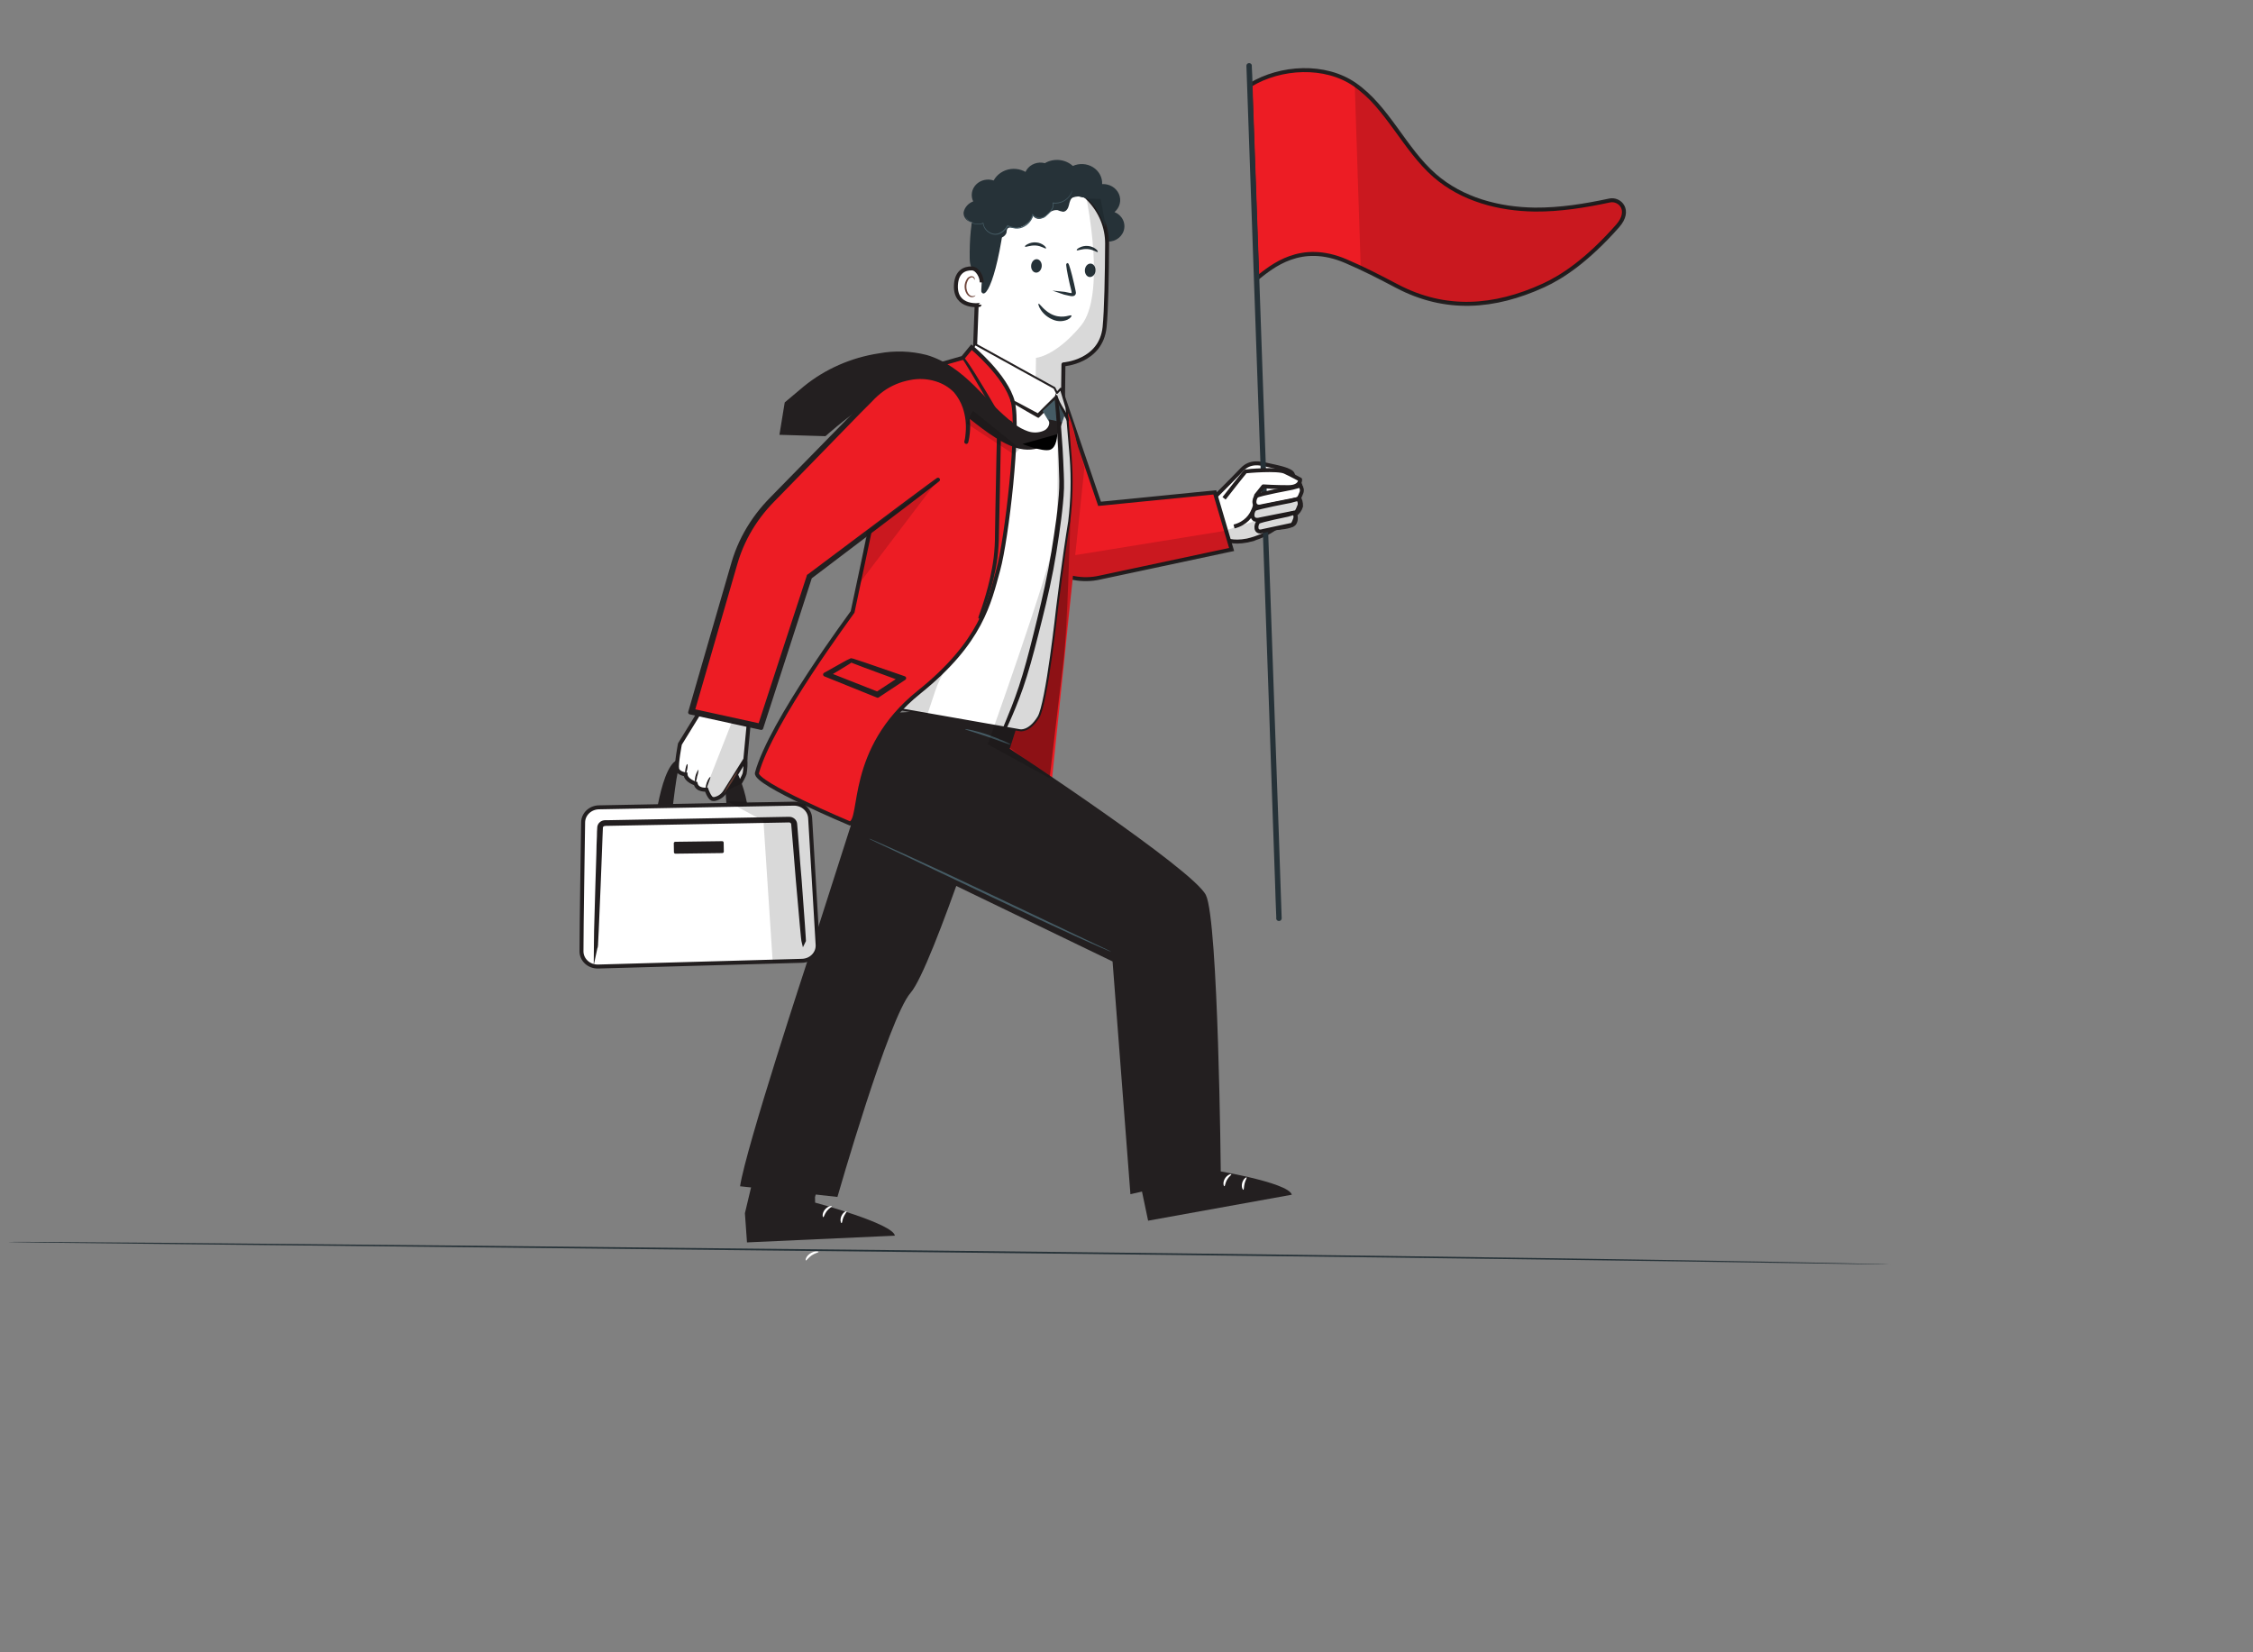<svg width="566" height="415" viewBox="0 0 566 415" fill="none" xmlns="http://www.w3.org/2000/svg">
<rect x="0" y="0" width="566" height="415" fill="#808080" stroke="none"/>
<path d="M320.411 132.629C320.723 132.633 324.372 132.449 325.147 131.509C325.367 131.181 325.498 130.808 325.531 130.421C325.563 130.034 325.494 129.646 325.332 129.289C326.073 128.766 326.604 128.022 326.841 127.177C326.888 126.298 326.639 125.427 326.132 124.688L326.539 123.596C327.122 122.003 326.317 121.238 326.317 121.238C325.593 120.711 325.059 119.987 324.787 119.165C324.484 117.945 320.511 117.279 318.583 116.835C316.535 116.369 314.082 115.771 311.993 117.967C309.191 120.907 304.483 125.557 304.483 125.557L307.848 135.487C307.848 135.487 309.509 136.528 313.344 135.781C315.904 135.197 318.31 134.124 320.411 132.629Z" fill="white" stroke="#231F20" stroke-linejoin="round"/>
<path d="M404.359 50.366C398.16 51.684 391.905 52.701 385.583 52.648C376.593 52.533 367.321 50.129 360.408 44.088C352.785 37.422 348.619 26.978 340.339 21.241C332.911 16.094 321.74 16.691 314.09 21.345L315.803 69.887C319.652 66.862 326.75 60.748 338.096 65.595C342.585 67.511 346.628 69.604 350.965 71.888C363.128 78.284 375.393 77.365 387.755 71.709C392.371 69.602 398.687 65.484 406.389 56.758C409.88 52.785 406.901 49.819 404.359 50.366Z" fill="#ED1C24" stroke="#231F20" stroke-miterlimit="10"/>
<path d="M321.988 230.765C321.919 228.668 321.842 226.613 321.772 224.544C321.588 219.236 321.408 213.932 321.234 208.634L320.418 185.509C320.094 176.128 319.764 166.742 319.43 157.352C319.067 147.099 318.704 136.846 318.341 126.593C317.978 116.341 317.616 106.055 317.254 95.737L316.252 66.895C315.961 58.776 315.674 50.66 315.393 42.547C315.185 36.736 314.98 30.926 314.778 25.12C314.68 22.323 314.649 19.591 314.484 16.829C314.485 16.71 314.487 16.591 314.488 16.473C314.482 16.302 314.404 16.141 314.271 16.024C314.138 15.908 313.962 15.846 313.781 15.852C313.6 15.858 313.429 15.932 313.306 16.057C313.183 16.181 313.117 16.347 313.124 16.518C313.194 18.415 313.261 20.312 313.325 22.208C313.511 27.367 313.692 32.529 313.868 37.692C314.142 45.298 314.41 52.906 314.673 60.516C315.008 69.837 315.336 79.157 315.657 88.478C316.02 98.703 316.383 108.93 316.746 119.159C317.109 129.463 317.471 139.763 317.833 150.057C318.169 159.732 318.51 169.402 318.855 179.068L319.689 203.702C319.894 209.639 320.103 215.576 320.313 221.514C320.416 224.45 320.483 227.378 320.623 230.308C320.621 230.475 320.619 230.643 320.617 230.804C320.638 230.962 320.721 231.108 320.851 231.212C320.98 231.316 321.145 231.371 321.315 231.366C321.484 231.361 321.646 231.297 321.768 231.186C321.889 231.075 321.963 230.925 321.974 230.765L321.988 230.765Z" fill="#263238"/>
<path d="M310.016 132.258C315.965 130.741 315.564 124.448 315.564 124.448L317.372 122.186C317.372 122.186 320.594 122.395 323.692 122.379C326.791 122.363 326.622 120.467 326.622 120.467C326.622 120.467 324.502 119.315 322.749 118.503C320.995 117.691 313.174 118.324 312.928 118.426C312.682 118.527 307.512 125.183 307.512 125.183" fill="white"/>
<path d="M310.016 132.258C315.965 130.741 315.564 124.448 315.564 124.448L317.372 122.186C317.372 122.186 320.594 122.395 323.692 122.379C326.791 122.363 326.622 120.467 326.622 120.467C326.622 120.467 324.502 119.315 322.749 118.503C320.995 117.691 313.174 118.324 312.928 118.426C312.682 118.527 307.512 125.183 307.512 125.183" stroke="#231F20" stroke-linejoin="round"/>
<path d="M305.182 123.686L276.236 126.564L267.277 100.282L258.069 138.65L263.792 142.678C265.564 143.925 267.605 144.787 269.771 145.203C271.936 145.62 274.172 145.581 276.318 145.089L309.408 138.036L305.182 123.686Z" fill="#ED1C24" stroke="#231F20" stroke-miterlimit="10"/>
<path d="M262.558 98.866L265.288 99.271L266.761 100.031C270.659 108.649 272.384 117.999 271.8 127.346L270.308 137.333L263.842 200.017L241.591 194.757L240.827 176.252L262.558 98.866Z" fill="#ED1C24"/>
<path opacity="0.3" d="M263.695 195.501C263.695 195.501 266.119 174.612 267.14 166.688C268.161 158.763 268.91 129.783 268.91 129.783C268.91 129.783 252.77 187.312 253.094 187.435C253.419 187.558 263.695 195.501 263.695 195.501Z" fill="black"/>
<path d="M207.643 290.235L204.748 300.717L204.776 302.103C204.776 302.103 224.398 307.375 224.81 310.409L187.658 312.099L187.137 304.764L191.274 287.415L207.643 290.235Z" fill="#231F20"/>
<path d="M205.634 314.486C205.632 314.653 204.741 314.775 203.895 315.365C203.05 315.955 202.611 316.683 202.449 316.625C202.286 316.567 202.462 315.577 203.531 314.885C204.6 314.193 205.665 314.325 205.634 314.486Z" fill="white"/>
<path d="M208.976 303.009C209.026 303.17 208.266 303.496 207.7 304.243C207.135 304.991 206.999 305.751 206.821 305.755C206.643 305.76 206.477 304.808 207.201 303.895C207.924 302.982 208.963 302.848 208.976 303.009Z" fill="white"/>
<path d="M211.42 307.247C211.256 307.287 210.955 306.458 211.368 305.506C211.78 304.554 212.586 304.124 212.673 304.286C212.76 304.448 212.265 304.945 211.914 305.73C211.563 306.515 211.605 307.221 211.42 307.247Z" fill="white"/>
<path d="M304.595 280.619L303.371 292.279L303.648 293.736C303.648 293.736 323.659 296.906 324.537 300.117L288.428 306.642L286.786 298.83L288.159 279.639L304.595 280.619Z" fill="#231F20"/>
<path d="M304.233 293.214C304.231 293.375 303.39 293.616 302.633 294.305C301.875 294.994 301.554 295.779 301.384 295.742C301.214 295.705 301.271 294.693 302.208 293.873C303.146 293.054 304.235 293.054 304.233 293.214Z" fill="white"/>
<path d="M309.34 294.991C309.412 295.146 308.703 295.563 308.247 296.375C307.792 297.186 307.775 297.962 307.597 297.987C307.419 298.013 307.112 297.087 307.703 296.088C308.294 295.089 309.298 294.83 309.34 294.991Z" fill="white"/>
<path d="M312.359 298.88C312.21 298.941 311.79 298.174 312.062 297.164C312.335 296.154 313.075 295.661 313.177 295.781C313.279 295.901 312.872 296.476 312.669 297.298C312.465 298.119 312.53 298.826 312.359 298.88Z" fill="white"/>
<path d="M277.585 60.628C278.581 60.812 279.612 60.643 280.482 60.153C281.352 59.663 281.997 58.886 282.295 57.973C282.593 57.06 282.522 56.074 282.096 55.207C281.669 54.339 280.917 53.65 279.985 53.273C280.648 52.718 281.111 51.98 281.309 51.164C281.506 50.348 281.429 49.494 281.087 48.721C280.745 47.947 280.156 47.293 279.402 46.85C278.648 46.406 277.766 46.195 276.88 46.246C276.919 45.411 276.726 44.581 276.322 43.837C275.917 43.092 275.315 42.459 274.573 42C273.831 41.541 272.976 41.272 272.091 41.218C271.206 41.164 270.322 41.328 269.526 41.694C268.604 40.853 267.411 40.327 266.136 40.199C264.862 40.071 263.579 40.349 262.493 40.989C261.646 40.763 260.744 40.801 259.923 41.098C259.101 41.394 258.404 41.933 257.934 42.634C257.464 43.335 257.247 44.16 257.316 44.987C257.384 45.815 257.734 46.599 258.314 47.224" fill="#263238"/>
<path d="M261.295 44.691L262.191 44.765C266.552 45.121 270.613 47.011 273.566 50.059C276.52 53.107 278.15 57.09 278.132 61.215C278.09 69.173 277.918 77.982 277.501 82.169C276.596 90.933 267.159 91.539 267.159 91.539L267.023 102.144L244.484 99.641L245.94 61.229C245.901 52.082 251.558 44.434 261.295 44.691Z" fill="white" stroke="#231F20" stroke-linejoin="round"/>
<path d="M275.21 67.942C275.198 68.871 274.529 69.61 273.795 69.593C273.061 69.577 272.501 68.801 272.542 67.865C272.584 66.93 273.223 66.197 273.964 66.214C274.705 66.23 275.259 67.006 275.21 67.942Z" fill="#263238"/>
<path d="M275.765 63.295C275.585 63.439 274.646 62.659 273.209 62.563C271.773 62.468 270.668 63.041 270.53 62.865C270.391 62.688 270.653 62.503 271.138 62.223C271.802 61.87 272.565 61.718 273.323 61.789C274.066 61.852 274.77 62.133 275.337 62.591C275.733 62.917 275.855 63.219 275.765 63.295Z" fill="#263238"/>
<path d="M261.708 66.832C261.659 67.768 261.026 68.507 260.285 68.484C259.544 68.46 258.991 67.692 259.04 66.763C259.089 65.834 259.721 65.088 260.455 65.111C261.188 65.135 261.749 65.903 261.708 66.832Z" fill="#263238"/>
<path d="M262.767 62.409C262.587 62.56 261.641 61.773 260.211 61.678C258.782 61.582 257.67 62.148 257.532 61.971C257.393 61.795 257.655 61.61 258.14 61.337C258.796 60.985 259.551 60.832 260.303 60.896C261.05 60.952 261.759 61.233 262.324 61.697C262.734 62.038 262.856 62.354 262.767 62.409Z" fill="#263238"/>
<path d="M266.281 73.417C267.065 73.486 267.841 73.615 268.603 73.803C268.958 73.877 269.343 73.924 269.418 73.814C269.494 73.703 269.49 73.416 269.427 73.115L268.962 71.215C268.345 68.517 267.98 66.312 268.143 66.314C268.306 66.316 268.945 68.518 269.563 71.223C269.702 71.889 269.843 72.519 269.976 73.122C270.017 73.402 270.153 73.739 269.861 74.001C269.66 74.135 269.412 74.189 269.169 74.153C268.962 74.129 268.756 74.089 268.556 74.033C267.78 73.89 267.019 73.684 266.281 73.417Z" fill="#263238" stroke="#263238" stroke-width="0.5" stroke-miterlimit="10"/>
<path d="M277.6 57.114C277.6 57.114 275.679 51.422 272.941 49.906C269.68 48.076 267.895 51.477 264.729 50.36C261.563 49.243 258.443 47.484 254.918 49.577C251.056 51.869 252.588 53.824 252.012 57.694C249.683 73.407 246.219 77.625 246.019 70.118C246.029 69.294 243.653 68.453 243.609 64.979C243.555 60.479 243.862 55.047 245.206 51.962C246.337 49.363 248.123 47.653 251.214 45.855C256.076 43.017 262.364 43.461 266.594 44.214C270.825 44.967 278.607 50.265 277.6 57.114Z" fill="#263238"/>
<path d="M246.623 70.95C246.685 69.595 245.556 67.394 244.111 67.424C242.362 67.402 240.342 68.208 240.151 71.566C239.815 77.578 246.298 76.669 246.314 76.536" fill="white"/>
<path d="M246.623 70.95C246.685 69.595 245.556 67.394 244.111 67.424C242.362 67.402 240.342 68.208 240.151 71.566C239.815 77.578 246.298 76.669 246.314 76.536" stroke="#231F20" stroke-linejoin="round"/>
<path d="M245.056 74.186C245.056 74.186 244.936 74.254 244.75 74.322C244.479 74.417 244.181 74.413 243.913 74.311C243.256 74.044 242.743 73.004 242.772 71.921C242.783 71.402 242.919 70.892 243.169 70.431C243.239 70.247 243.355 70.082 243.508 69.95C243.661 69.818 243.846 69.723 244.046 69.673C244.176 69.647 244.312 69.665 244.429 69.725C244.546 69.784 244.638 69.88 244.687 69.996C244.766 70.165 244.72 70.283 244.75 70.297C244.779 70.312 244.892 70.201 244.858 69.949C244.831 69.799 244.749 69.662 244.626 69.562C244.458 69.426 244.241 69.358 244.02 69.373C243.755 69.408 243.504 69.508 243.292 69.662C243.079 69.816 242.913 70.019 242.808 70.251C242.504 70.757 242.339 71.327 242.328 71.908C242.312 73.124 242.897 74.291 243.776 74.589C243.944 74.644 244.124 74.663 244.301 74.645C244.478 74.627 244.648 74.572 244.8 74.483C245.032 74.326 245.078 74.194 245.056 74.186Z" fill="#6F453A"/>
<path d="M247.808 58.311C248.531 58.985 249.422 59.477 250.399 59.742C250.888 59.855 251.403 59.796 251.849 59.576C252.295 59.357 252.641 58.992 252.823 58.55C252.939 58.14 252.835 57.649 253.194 57.346C253.554 57.044 254.212 57.164 254.737 57.261C256.571 57.599 258.906 55.847 259.535 54.192C259.749 54.544 260.1 54.805 260.513 54.92C260.926 55.035 261.369 54.994 261.751 54.808C262.366 54.51 262.925 54.118 263.404 53.648C263.68 53.341 264.031 53.103 264.427 52.953C264.823 52.804 265.252 52.748 265.676 52.79C266.111 52.972 266.567 53.107 267.035 53.191C267.88 53.202 268.373 52.3 268.538 51.534C268.704 50.767 268.916 49.855 269.662 49.452C270.409 49.049 271.182 49.408 271.944 49.579C272.705 49.749 273.714 49.657 273.975 48.969C274.028 48.782 274.038 48.586 274.006 48.394C273.974 48.202 273.9 48.019 273.789 47.856C273.339 47.092 272.629 46.492 271.775 46.153C270.92 45.814 269.97 45.755 269.077 45.986C268.856 44.955 268.315 44.01 267.523 43.27C266.731 42.529 265.723 42.028 264.628 41.83C263.533 41.631 262.4 41.745 261.375 42.155C260.35 42.566 259.478 43.256 258.871 44.136C258.248 43.502 257.471 43.019 256.608 42.728C255.745 42.438 254.82 42.347 253.913 42.465C253.005 42.583 252.142 42.906 251.396 43.406C250.65 43.907 250.043 44.569 249.627 45.338C248.865 45.081 248.039 45.04 247.253 45.222C246.467 45.404 245.756 45.8 245.208 46.361C244.66 46.922 244.299 47.623 244.172 48.376C244.044 49.129 244.154 49.902 244.489 50.597C243.871 50.826 243.325 51.2 242.902 51.684C242.48 52.167 242.195 52.745 242.075 53.361C241.94 54.603 243.109 55.945 244.409 55.718C244.115 56.186 244.02 56.742 244.143 57.275C244.266 57.807 244.598 58.277 245.072 58.589C245.546 58.901 246.128 59.032 246.7 58.957C247.273 58.882 247.793 58.605 248.158 58.183" fill="#263238"/>
<path d="M269.36 47.764C269.36 47.764 269.36 47.764 269.358 47.869C269.343 47.977 269.319 48.084 269.288 48.189C269.168 48.589 268.978 48.967 268.725 49.307C268.321 49.845 267.793 50.289 267.181 50.608C266.374 51.043 265.436 51.215 264.514 51.098L264.634 50.974C264.774 51.536 264.673 52.127 264.353 52.619C264.021 53.133 263.611 53.599 263.135 54.001C262.908 54.235 262.657 54.447 262.385 54.634C262.067 54.802 261.709 54.893 261.344 54.9C260.965 54.919 260.586 54.852 260.241 54.702C259.895 54.553 259.594 54.327 259.361 54.043L259.606 53.998C259.461 54.613 259.181 55.193 258.784 55.701C258.387 56.208 257.882 56.632 257.301 56.945C256.656 57.319 255.899 57.485 255.145 57.42C254.442 57.331 253.761 57.131 253.129 56.828L253.3 56.768C252.907 57.468 252.334 58.064 251.632 58.5C251.308 58.72 250.936 58.868 250.542 58.935C250.149 59.001 249.745 58.983 249.359 58.883C248.699 58.693 248.113 58.323 247.675 57.82C247.237 57.317 246.967 56.704 246.897 56.057L247.03 56.135C246.326 56.42 245.538 56.462 244.804 56.254C244.257 56.114 243.752 55.853 243.332 55.494C243.074 55.265 242.857 54.998 242.689 54.703C242.63 54.599 242.585 54.488 242.553 54.373C242.769 54.767 243.058 55.121 243.407 55.418C243.819 55.761 244.311 56.006 244.843 56.135C245.538 56.316 246.277 56.263 246.935 55.987L247.062 55.933L247.06 56.059C247.138 56.661 247.401 57.228 247.817 57.692C248.232 58.155 248.782 58.494 249.399 58.667C249.75 58.752 250.117 58.763 250.473 58.699C250.828 58.635 251.165 58.497 251.457 58.295C252.118 57.878 252.66 57.314 253.035 56.652L253.095 56.541L253.213 56.592C253.817 56.884 254.469 57.077 255.141 57.161C255.836 57.22 256.533 57.065 257.126 56.719C257.674 56.426 258.151 56.029 258.527 55.552C258.903 55.076 259.17 54.531 259.311 53.952L259.373 53.673L259.556 53.906C259.866 54.276 260.304 54.531 260.793 54.628C261.282 54.725 261.791 54.657 262.232 54.436C262.503 54.264 262.754 54.066 262.981 53.845C263.444 53.459 263.847 53.012 264.177 52.519C264.323 52.3 264.423 52.057 264.469 51.802C264.516 51.547 264.509 51.286 264.448 51.034L264.413 50.887L264.568 50.889C265.448 51.006 266.344 50.853 267.124 50.453C267.712 50.153 268.224 49.735 268.622 49.229C268.958 48.786 269.208 48.29 269.36 47.764Z" fill="#455B64"/>
<path d="M269.164 79.267C268.975 78.964 267.219 80.067 264.813 79.212C262.408 78.356 261.146 76.146 260.914 76.29C260.788 76.33 260.905 76.989 261.48 77.848C262.229 78.972 263.333 79.846 264.635 80.348C265.2 80.575 265.809 80.687 266.422 80.677C267.035 80.666 267.639 80.534 268.194 80.289C268.978 79.901 269.266 79.387 269.164 79.267Z" fill="#263238"/>
<path d="M215.076 203.223L202.903 241.23C202.903 241.23 187.374 288.34 185.922 297.997L210.381 300.676C210.381 300.676 223.248 255.702 228.761 249.402C234.275 243.101 251.075 190.564 251.075 190.564L215.076 203.223Z" fill="#231F20"/>
<path d="M253.669 188.095C253.669 188.095 299.787 218.42 302.944 224.846C306.101 231.272 306.689 294.766 306.689 294.766L283.984 299.989L279.5 241.529L228.918 217.09C228.918 217.09 215.412 210.145 209.511 203.255C203.61 196.364 206.698 185.041 206.698 185.041L211.879 179.866L257.198 177.042L253.669 188.095Z" fill="#231F20"/>
<path d="M218.321 210.677C218.508 210.803 218.708 210.911 218.918 210.999L220.678 211.853L227.184 214.92L248.632 225.109C257.009 229.095 264.613 232.658 270.155 235.167C272.926 236.426 275.174 237.433 276.737 238.102L278.543 238.873C278.748 238.973 278.963 239.053 279.185 239.112C278.998 238.985 278.798 238.874 278.589 238.783L276.82 237.929L270.315 234.855L248.867 224.658C240.498 220.68 232.886 217.11 227.351 214.6C224.58 213.342 222.332 212.335 220.77 211.658L218.963 210.888C218.759 210.794 218.543 210.724 218.321 210.677Z" fill="#455B64"/>
<path d="M253.885 187.04C253.824 187.165 251.309 186.189 248.165 185.094C245.022 183.999 242.414 183.302 242.445 183.169C242.477 183.037 245.176 183.526 248.356 184.642C251.537 185.759 253.931 186.922 253.885 187.04Z" fill="#455B64"/>
<path d="M267.924 102.4L266.502 97.645L265.525 98.722L264.896 97.457L244.956 86.455L242.734 90.381L235.625 92.163C233.382 92.712 231.328 93.799 229.663 95.317C227.998 96.836 226.778 98.736 226.122 100.831L220.253 129.656L219.785 134.373L217.231 150.348C217.765 151.466 207.725 162.741 206.98 167.042C206.236 171.344 210.468 175.409 210.468 175.409L256.197 183.436C256.197 183.436 258.488 183.996 260.879 180.163C262.96 176.822 265.575 152.686 265.575 152.686C265.575 152.686 267.157 139.724 268.61 130.98C269.254 125.669 269.38 120.312 268.986 114.977L267.924 102.4Z" fill="white" stroke="#231F20" stroke-width="0.5" stroke-linejoin="round"/>
<path d="M241.868 89.895L244.067 87.219C244.067 87.219 252.751 94.366 254.446 100.956C256.141 107.546 252.907 135.468 250.793 143.113C248.508 151.357 246.587 161.268 230.874 173.875C212.802 188.372 216.906 205.97 213.529 206.856C213.529 206.856 189.456 196.766 190.157 194.175C193.604 181.398 213.99 154.087 214.187 153.726L219.654 127.943L222.874 97.079C227.044 94.981 229.373 93.145 233.148 92.382L241.868 89.895Z" fill="#ED1C24" stroke="#231F20" stroke-miterlimit="10"/>
<path d="M246.036 155.175C246.084 154.937 246.157 154.704 246.252 154.479C246.422 153.985 246.652 153.338 246.93 152.531C247.492 150.834 248.273 148.356 248.972 145.249C249.311 143.695 249.644 141.98 249.876 140.124C250.108 138.147 250.22 136.158 250.211 134.169C250.265 129.977 250.376 125.325 250.468 120.463C250.516 116.774 250.62 113.219 250.693 109.901L250.693 109.831L250.731 109.775L253.396 105.981L253.511 106.303L251.172 105.47L251.09 105.469L251.054 105.399C248.379 100.711 246.124 96.811 244.527 94.1C243.715 92.748 243.076 91.685 242.618 90.974C242.393 90.614 242.203 90.353 242.087 90.17C242.009 90.091 241.941 90.003 241.883 89.909C241.988 89.82 243.081 91.322 244.751 93.977C246.422 96.633 248.744 100.527 251.457 105.201L251.34 105.102L253.686 105.921L253.959 106.023L253.801 106.251L251.15 110.06L251.196 109.935C251.154 113.254 251.064 116.809 250.994 120.504C250.887 125.394 250.791 129.991 250.7 134.217C250.695 136.217 250.566 138.215 250.312 140.2C250.066 142.069 249.71 143.791 249.342 145.351C248.754 147.811 248.018 150.237 247.136 152.618C246.821 153.459 246.554 154.106 246.37 154.536C246.283 154.76 246.171 154.974 246.036 155.175Z" fill="#231F20" stroke="#231F20" stroke-width="0.5" stroke-linejoin="round"/>
<path d="M213.817 165.886C213.692 166.003 213.551 166.105 213.398 166.188L212.195 166.942L207.802 169.603L207.807 169.282L220.551 174.308L220.307 174.305L220.396 174.251C222.549 172.839 224.605 171.509 226.496 170.248L226.55 170.64L217.409 167.281L214.768 166.269C214.438 166.161 214.12 166.023 213.818 165.858C214.141 165.919 214.457 166.007 214.763 166.122L217.42 167.001C219.693 167.771 222.933 168.882 226.719 170.209L227.147 170.361L226.773 170.608L220.688 174.639L220.605 174.693L220.486 174.776L220.353 174.718L207.632 169.587L207.278 169.443L207.607 169.265L212.154 166.717C212.686 166.403 213.242 166.125 213.817 165.886Z" fill="#231F20" stroke="#231F20" stroke-linejoin="round"/>
<path d="M268.314 105.655C268.255 105.654 268.025 105.043 267.408 104.078L266.281 102.351C265.775 101.612 265.37 100.816 265.073 99.981L265.48 100.07L262.912 102.651C262.243 103.341 261.59 103.961 260.982 104.562L260.847 104.7L260.678 104.607C258.749 103.52 257.094 102.562 255.932 101.863C255.287 101.522 254.676 101.126 254.109 100.679C254.799 100.927 255.463 101.237 256.091 101.606C257.298 102.236 258.992 103.139 260.927 104.204L260.623 104.242C261.231 103.635 261.87 102.987 262.538 102.325L265.128 99.758L265.413 99.483L265.534 99.854C266.105 101.595 267.163 102.908 267.669 103.948C268.003 104.471 268.223 105.051 268.314 105.655Z" fill="white" stroke="#231F20" stroke-width="0.5" stroke-linejoin="round"/>
<path d="M261.924 103.239L263.796 106.372L266.639 106.667L267.424 104.392L265.216 100.228L261.924 103.239Z" fill="#455B64"/>
<path d="M266.774 106.054L263.462 105.348C263.669 105.891 263.651 106.487 263.412 107.018C263.173 107.548 262.731 107.974 262.173 108.21C260.94 108.735 259.537 108.785 258.265 108.349C257.015 107.918 255.855 107.286 254.834 106.481C251.001 103.637 248.052 100.106 244.743 96.87C241.434 93.635 237.552 90.538 232.752 89.163C228.867 88.171 224.793 88.033 220.845 88.759C213.82 89.821 207.252 92.711 201.881 97.104L197.137 101.096L195.81 109.226L207.377 109.57C207.377 109.57 225.022 93.662 231.561 96.506C238.099 99.349 248.569 111.215 256.303 112.747C257.461 113 258.662 113.026 259.831 112.821C260.999 112.617 262.11 112.187 263.093 111.558C264.076 110.93 264.91 110.117 265.544 109.17C266.177 108.222 266.596 107.162 266.774 106.054Z" fill="#231F20"/>
<path d="M265.336 100.117C265.366 100.187 265.385 100.26 265.393 100.335L265.496 100.979C265.585 101.553 265.693 102.379 265.819 103.478C266.058 105.647 266.337 108.802 266.569 112.696C266.684 114.647 266.791 116.78 266.872 119.08C266.902 120.219 266.961 121.408 266.923 122.644C266.885 123.88 266.795 125.13 266.667 126.414C266.427 128.989 266.066 131.682 265.66 134.464C265.254 137.247 264.802 140.12 264.245 143.055C263.132 148.924 261.727 154.447 260.455 159.461C259.182 164.476 257.953 168.988 256.661 172.689C255.368 176.389 254.107 179.336 253.207 181.344C252.764 182.351 252.398 183.122 252.147 183.65L251.85 184.24C251.821 184.309 251.782 184.374 251.737 184.434C251.75 184.36 251.773 184.287 251.806 184.218C251.867 184.051 251.952 183.857 252.051 183.607L253.022 181.271C253.864 179.242 255.08 176.302 256.314 172.586C257.547 168.871 258.754 164.372 259.997 159.358C261.239 154.343 262.63 148.819 263.735 142.971C264.299 140.044 264.75 137.178 265.164 134.395C265.578 131.612 265.975 128.934 266.201 126.373C266.328 125.096 266.426 123.846 266.471 122.631C266.516 121.416 266.502 120.235 266.442 119.088C266.383 116.796 266.299 114.663 266.205 112.713C266.018 108.818 265.799 105.671 265.619 103.496C265.521 102.44 265.45 101.607 265.399 100.992C265.373 100.735 265.353 100.518 265.341 100.341C265.328 100.267 265.326 100.192 265.336 100.117Z" fill="white" stroke="#231F20" stroke-width="0.75" stroke-miterlimit="10"/>
<path d="M187.245 190.602C187.343 191.857 187.282 193.118 187.064 194.359C186.706 195.633 183.878 199.971 183.878 199.971C183.878 199.971 182.567 199.955 183.273 196.896C183.572 195.429 184.015 193.992 184.595 192.602L187.245 190.602Z" fill="white" stroke="#231F20" stroke-miterlimit="10"/>
<path d="M163.85 212.013C163.85 212.013 165.47 193.168 170.05 190.941C174.63 188.715 181.098 187.205 182.946 189.982C185.236 193.494 186.813 197.376 187.595 201.43C188.434 205.913 188.228 212.8 188.228 212.8L182.889 212.368C182.889 212.368 182.603 193.618 180.903 190.885C179.203 188.152 171.07 190.584 170.271 193.942C169.472 197.299 167.938 212.331 167.938 212.331L163.85 212.013Z" fill="#231F20"/>
<path d="M146.079 238.973C146.097 231.21 146.398 214.088 146.494 206.557C146.51 205.569 146.932 204.626 147.671 203.927C148.41 203.227 149.408 202.826 150.456 202.806L199.391 201.882C200.441 201.862 201.458 202.227 202.23 202.901C203.001 203.574 203.465 204.503 203.525 205.491L205.408 237.329C205.438 237.837 205.361 238.347 205.18 238.826C204.998 239.306 204.717 239.747 204.352 240.122C203.988 240.498 203.547 240.801 203.056 241.013C202.565 241.225 202.034 241.343 201.494 241.359L150.211 242.799C149.672 242.808 149.136 242.715 148.636 242.527C148.135 242.339 147.679 242.058 147.294 241.702C146.91 241.346 146.604 240.921 146.395 240.452C146.187 239.984 146.079 239.481 146.079 238.973Z" fill="white" stroke="#231F20" stroke-linejoin="round"/>
<path d="M182.223 198.783L187.248 190.749L188.217 180.504L176.331 177.935L170.812 186.898C170.812 186.898 169.85 191.945 170.117 193.136C170.383 194.327 172.219 194.519 172.219 194.519C172.317 196.113 174.762 196.836 174.762 196.836C175.124 198.609 177.47 198.359 177.47 198.359C177.47 198.359 178.185 200.395 178.923 200.677C179.24 200.758 179.577 200.738 179.88 200.619C180.876 200.303 181.712 199.649 182.223 198.783Z" fill="white" stroke="#231F20" stroke-miterlimit="10"/>
<path d="M172.661 191.946C172.787 191.948 172.772 192.534 172.645 193.21C172.518 193.887 172.311 194.415 172.192 194.393C172.074 194.37 172.081 193.811 172.208 193.135C172.336 192.459 172.543 191.924 172.661 191.946Z" fill="#231F20"/>
<path d="M175.477 193.296C175.452 193.908 175.334 194.513 175.127 195.094C175.055 195.705 174.882 196.301 174.615 196.862C174.429 195.613 174.736 194.344 175.477 193.296Z" fill="#231F20"/>
<path d="M178.439 195.185C178.549 195.243 178.267 195.882 177.974 196.731C177.682 197.579 177.473 198.247 177.347 198.232C177.221 198.216 177.246 197.469 177.553 196.599C177.861 195.73 178.336 195.128 178.439 195.185Z" fill="#231F20"/>
<path d="M185.611 193.237C184.601 195.411 183.331 197.47 181.826 199.372C182.828 197.194 184.098 195.135 185.611 193.237Z" fill="#6F453A"/>
<path d="M201.865 236.592C201.841 236.502 201.825 236.411 201.817 236.319C201.82 236.109 201.764 235.843 201.724 235.514C201.649 234.768 201.551 233.732 201.43 232.408C201.183 229.673 200.84 225.769 200.42 220.971C200.214 218.55 199.988 215.906 199.78 213.074C199.659 211.675 199.535 210.206 199.406 208.667L199.31 207.527L199.265 206.96C199.244 206.8 199.179 206.648 199.078 206.518C198.98 206.386 198.85 206.28 198.698 206.207C198.547 206.135 198.379 206.098 198.209 206.101L196.941 206.127L174.846 206.543L152.737 206.958C152.348 206.935 151.957 206.968 151.579 207.055C151.423 207.121 151.286 207.222 151.18 207.348C151.074 207.474 151.002 207.623 150.969 207.781C150.96 208.48 150.905 209.317 150.873 210.058C150.814 211.576 150.759 213.047 150.706 214.472C150.595 217.314 150.494 219.968 150.397 222.391C150.194 227.203 150.026 231.107 149.909 233.851C149.84 235.178 149.79 236.218 149.75 236.966C149.746 237.301 149.743 237.566 149.696 237.775C149.707 237.868 149.706 237.962 149.692 238.055C149.684 237.962 149.685 237.868 149.696 237.775C149.698 237.566 149.702 237.3 149.706 236.965C149.716 236.215 149.729 235.174 149.746 233.842C149.826 231.104 149.935 227.193 150.071 222.38C150.146 219.949 150.232 217.302 150.32 214.46C150.339 213.034 150.385 211.563 150.458 210.045C150.468 209.277 150.478 208.55 150.555 207.706C150.596 207.476 150.697 207.259 150.85 207.076C151.002 206.892 151.201 206.747 151.428 206.655C151.652 206.568 151.892 206.526 152.134 206.531L152.764 206.539L174.866 206.124L196.968 205.708L198.236 205.689C198.609 205.679 198.973 205.802 199.255 206.034C199.536 206.265 199.715 206.589 199.755 206.938L199.806 207.526C199.838 207.911 199.863 208.288 199.896 208.666C200.01 210.177 200.124 211.646 200.239 213.073C200.455 215.905 200.658 218.556 200.879 220.969C201.233 225.781 201.509 229.684 201.719 232.418C201.806 233.747 201.874 234.789 201.923 235.537C201.919 235.866 201.953 236.132 201.965 236.342C201.94 236.428 201.907 236.512 201.865 236.592Z" fill="#231F20"/>
<path d="M149.696 237.775C149.743 237.566 149.746 237.301 149.75 236.966C149.79 236.218 149.84 235.178 149.909 233.851C150.026 231.107 150.194 227.203 150.397 222.391C150.494 219.968 150.595 217.314 150.706 214.472C150.759 213.047 150.814 211.576 150.873 210.058C150.905 209.317 150.96 208.48 150.969 207.781C151.002 207.623 151.074 207.474 151.18 207.348C151.286 207.222 151.423 207.121 151.579 207.055C151.957 206.968 152.348 206.935 152.737 206.958L174.846 206.543L196.941 206.127L198.209 206.101C198.379 206.098 198.547 206.135 198.698 206.207C198.85 206.28 198.98 206.386 199.078 206.518C199.179 206.648 199.244 206.8 199.265 206.96L199.31 207.527L199.406 208.667C199.535 210.206 199.659 211.675 199.78 213.074C199.988 215.906 200.214 218.55 200.42 220.971C200.84 225.769 201.183 229.673 201.43 232.408C201.551 233.732 201.649 234.768 201.724 235.514C201.764 235.843 201.82 236.109 201.817 236.319C201.825 236.411 201.841 236.502 201.865 236.592C201.907 236.512 201.94 236.428 201.965 236.342C201.953 236.132 201.919 235.866 201.923 235.537C201.874 234.789 201.806 233.747 201.719 232.418C201.509 229.684 201.233 225.781 200.879 220.969C200.658 218.556 200.455 215.905 200.239 213.073C200.124 211.646 200.01 210.177 199.896 208.666C199.863 208.288 199.838 207.911 199.806 207.526L199.755 206.938C199.715 206.589 199.536 206.265 199.255 206.034C198.973 205.802 198.609 205.679 198.236 205.689L196.968 205.708L174.866 206.124L152.764 206.539L152.134 206.531C151.892 206.526 151.652 206.568 151.428 206.655C151.201 206.747 151.002 206.892 150.85 207.076C150.697 207.259 150.596 207.476 150.555 207.706C150.478 208.55 150.468 209.277 150.458 210.045C150.385 211.563 150.339 213.034 150.32 214.46C150.232 217.302 150.146 219.949 150.071 222.38C149.935 227.193 149.826 231.104 149.746 233.842C149.729 235.174 149.716 236.215 149.706 236.965C149.702 237.3 149.698 237.566 149.696 237.775ZM149.696 237.775C149.707 237.868 149.706 237.962 149.692 238.055C149.684 237.962 149.685 237.868 149.696 237.775Z" stroke="#231F20" stroke-miterlimit="10"/>
<path d="M181.409 211.306L169.648 211.461C169.435 211.464 169.265 211.629 169.269 211.829L169.306 214.093C169.309 214.293 169.484 214.454 169.697 214.451L181.458 214.296C181.671 214.293 181.841 214.128 181.838 213.927L181.801 211.664C181.797 211.463 181.622 211.303 181.409 211.306Z" fill="#231F20"/>
<path d="M235.663 120.476L203.322 144.832L191.06 182.553L173.69 178.753L184.47 141.502C186.19 135.626 189.377 130.226 193.767 125.753L218.824 100.109C220.493 98.272 222.589 96.823 224.95 95.874C227.311 94.925 229.872 94.502 232.436 94.637C235.088 94.811 238.67 96.394 240.268 98.413C244.17 103.354 243.094 109.231 242.752 111.022" fill="#ED1C24"/>
<path d="M242.752 111.008C242.946 110.273 243.075 109.525 243.137 108.77C243.375 106.596 243.151 104.398 242.478 102.305C241.984 100.789 241.201 99.37 240.167 98.118C238.818 96.711 237.105 95.659 235.196 95.064C232.999 94.378 230.65 94.254 228.388 94.704C225.849 95.158 223.455 96.155 221.39 97.619C220.296 98.409 219.291 99.302 218.391 100.285L215.477 103.252L209.296 109.559C205.03 113.921 200.463 118.572 195.664 123.471C194.477 124.707 193.224 125.914 192.065 127.247C190.895 128.592 189.822 130.009 188.853 131.489C186.846 134.544 185.307 137.85 184.28 141.311L177.99 162.996L173.445 178.722L173.375 178.966L173.634 179.018L191.012 182.811L191.242 182.863L191.311 182.654C195.888 168.501 200.032 155.69 203.521 144.918L203.453 145.008L227.016 127.143L233.424 122.243L235.086 120.958C235.461 120.662 235.641 120.504 235.641 120.504C235.641 120.504 235.439 120.634 235.05 120.915L233.351 122.158L226.878 126.966L203.205 144.712L203.16 144.711L203.16 144.767C199.649 155.531 195.445 168.327 190.854 182.474L191.152 182.31L173.774 178.503L173.97 178.806C175.449 173.701 176.967 168.461 178.523 163.087C180.671 155.659 182.766 148.405 184.797 141.401C185.799 137.978 187.305 134.704 189.273 131.676C190.228 130.213 191.286 128.812 192.44 127.483C193.576 126.177 194.822 124.963 196.016 123.727L209.612 109.78L215.771 103.452L218.715 100.499C219.6 99.53 220.587 98.648 221.661 97.867C223.678 96.427 226.018 95.441 228.503 94.985C230.715 94.531 233.016 94.64 235.17 95.301C237.04 95.863 238.721 96.877 240.047 98.242C241.075 99.465 241.858 100.853 242.359 102.339C243.04 104.406 243.289 106.578 243.093 108.734C243.039 109.474 242.957 110.032 242.893 110.409C242.829 110.785 242.752 111.008 242.752 111.008Z" fill="#231F20" stroke="#231F20" stroke-linejoin="round"/>
<path d="M474.821 317.647C474.797 317.756 419.539 316.573 228.547 314.515C37.555 312.456 1.936 312.115 1.929 311.993C1.922 311.871 37.475 312.026 228.522 314.08C419.569 316.134 474.814 317.525 474.821 317.647Z" fill="#263238"/>
<path d="M326.162 125.352L317.118 127.137C314.595 127.887 314.918 125.285 315.705 124.575C316.222 124.107 324.671 122.531 324.671 122.531L326.605 122.004C326.825 122.246 326.971 122.54 327.029 122.855C327.086 123.169 327.052 123.492 326.93 123.79C326.744 124.339 326.486 124.864 326.162 125.352Z" fill="white" stroke="#231F20" stroke-linejoin="round"/>
<path d="M325.666 128.672L316.622 130.463C314.092 131.207 314.422 128.611 315.172 127.901C315.682 127.426 324.138 125.85 324.138 125.85L326.072 125.323C326.289 125.567 326.433 125.861 326.489 126.175C326.545 126.489 326.511 126.812 326.39 127.109C326.222 127.657 325.978 128.183 325.666 128.672Z" fill="white" stroke="#231F20" stroke-linejoin="round"/>
<path d="M324.7 131.81L317.267 133.399C315.183 134.071 315.464 131.762 316.103 131.127C316.523 130.714 323.494 129.308 323.494 129.308L325.094 128.832C325.276 129.053 325.396 129.315 325.442 129.592C325.488 129.868 325.458 130.152 325.355 130.414C325.2 130.904 324.98 131.373 324.7 131.81Z" fill="white" stroke="#231F20" stroke-linejoin="round"/>
<g style="mix-blend-mode:multiply" opacity="0.15">
<path d="M235.664 120.476L215.638 146.869L217.677 133.57L235.664 120.476Z" fill="#010101"/>
</g>
<g style="mix-blend-mode:multiply" opacity="0.15">
<path d="M272.942 49.906C272.942 49.906 277.992 74.07 271.547 81.827C265.103 89.585 260.258 89.893 260.258 89.893L260.196 94.783L264.759 97.364L265.527 98.708L266.612 97.905L267.175 91.561L270.149 90.9L273.498 89.231L276.002 87.607L277.495 82.176L277.984 74.105L278.178 58.98L276.492 49.952L272.942 49.906Z" fill="#010101"/>
</g>
<g style="mix-blend-mode:multiply" opacity="0.15">
<path d="M272.424 117.502L269.513 145.148L263.679 195.501L248.126 186.973C248.126 186.973 264.137 142.382 265.166 134.353C266.196 126.324 265.398 99.475 265.398 99.475L266.482 97.638L272.424 117.502Z" fill="#010101"/>
</g>
<g style="mix-blend-mode:multiply" opacity="0.15">
<path d="M270.112 139.454L307.408 133.399L314.62 131.101L315.209 127.902L326.109 125.323L325.659 128.672L324.699 131.811L317.244 133.399L315.015 136.102L309.449 136.031L309.424 138.036L273.954 145.597L269.513 145.148L270.112 139.454Z" fill="#010101"/>
</g>
<g style="mix-blend-mode:multiply" opacity="0.15">
<path d="M242.82 106.362L254.662 114.116L256.303 112.747L244.41 103.168L242.82 106.362Z" fill="#010101"/>
</g>
<path d="M265.607 109.072C265.607 109.072 265.563 112.523 263.681 113.016C261.8 113.509 256.859 111.531 256.859 111.531L265.607 109.072Z" fill="#010101"/>
<g style="mix-blend-mode:multiply" opacity="0.15">
<path d="M183.925 181.232L178.439 195.185L177.348 198.232L178.911 200.641L182.225 198.783L186.365 196.817L187.063 194.359L188.198 182.167L183.925 181.232Z" fill="#010101"/>
</g>
<g style="mix-blend-mode:multiply" opacity="0.15">
<path d="M241.149 163.889C239.91 165.044 238.814 166.329 237.883 167.718C236.643 169.497 235.668 171.429 234.985 173.459L233.02 179.359L225.869 178.569L230.866 173.902L241.149 163.889Z" fill="#010101"/>
</g>
<g style="mix-blend-mode:multiply" opacity="0.15">
<path d="M340.341 21.241L341.849 67.285C341.849 67.285 354.947 74.804 360.846 75.522C367.307 76.304 376.538 77.26 387.743 71.674C398.948 66.088 402.417 60.934 402.417 60.934L407.414 55.618L407.995 51.894L405.453 50.122L398.371 51.512L390.769 52.463L380.393 52.33L368.874 49.388L359.749 43.681L348.176 29.362L340.341 21.241Z" fill="#010101"/>
</g>
<g style="mix-blend-mode:multiply" opacity="0.15">
<path d="M202.317 201.919L182.631 201.255L191.796 206.229L194.115 241.572L201.531 241.36L204.8 239.627L205.452 237.329L203.569 205.492L202.317 201.919Z" fill="#010101"/>
</g>
</svg>
